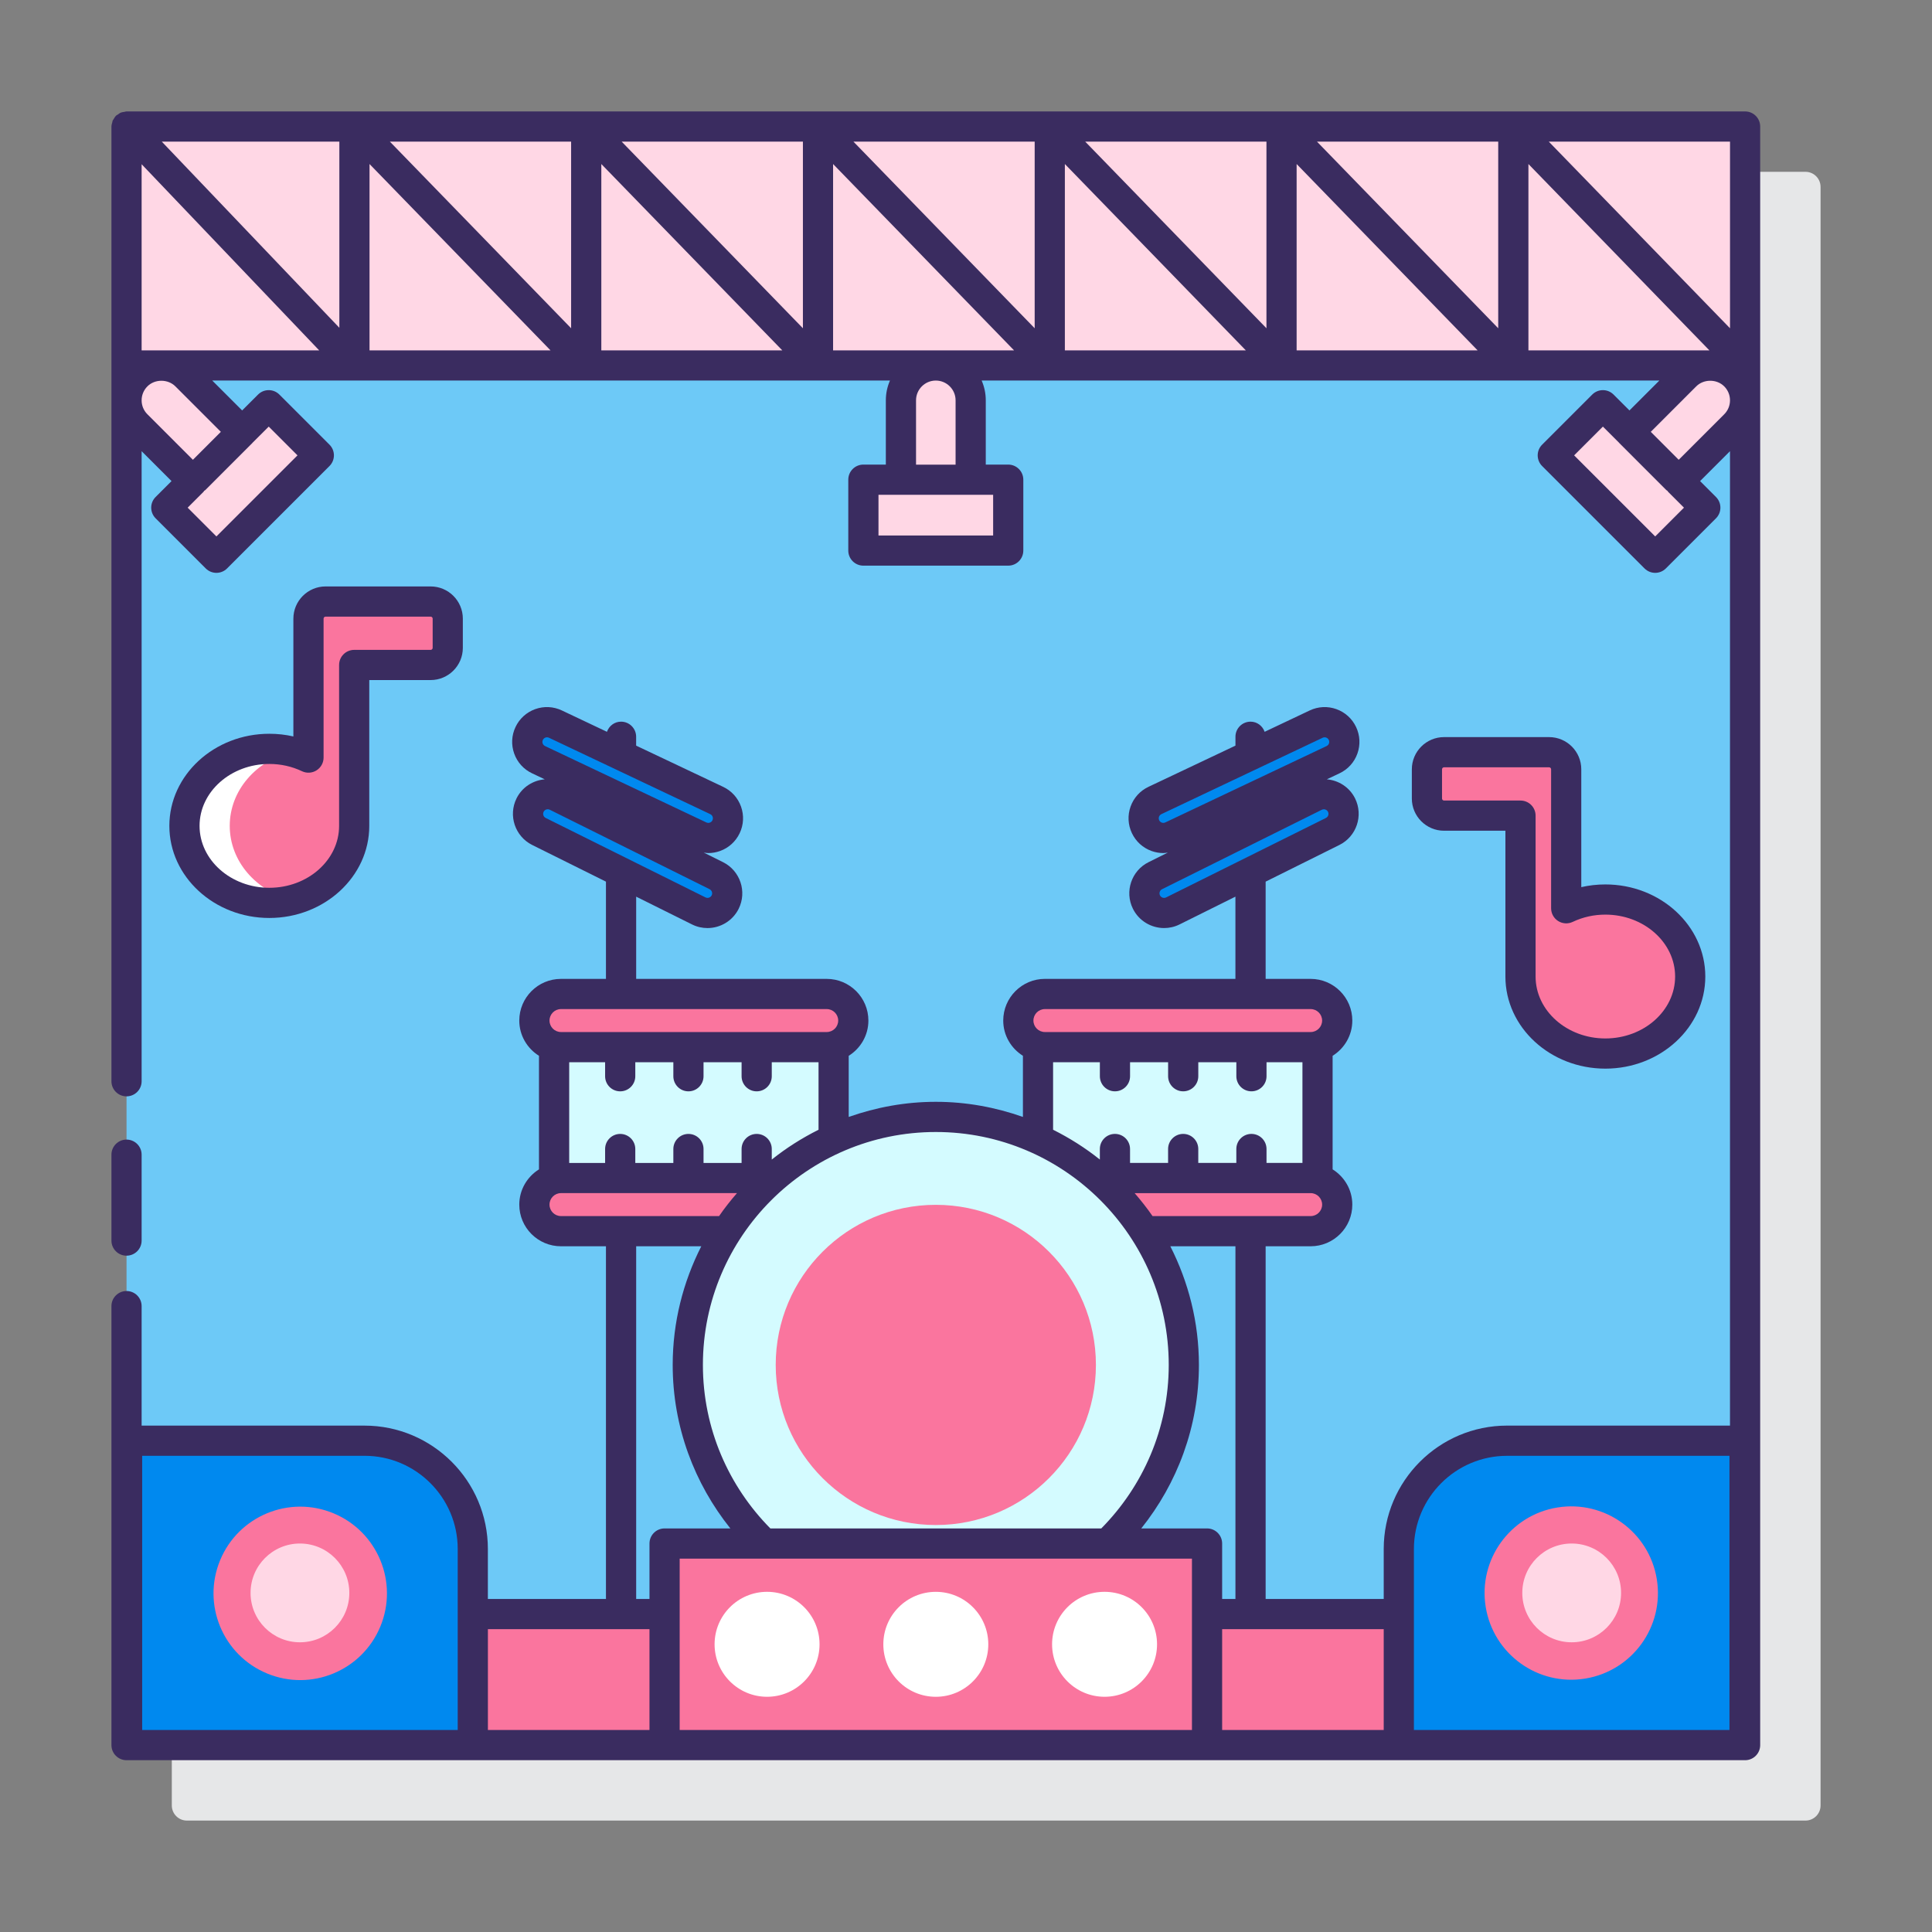 <svg id="Layer_1" enable-background="new 0 0 128 128" height="512" viewBox="0 0 128 128" width="512" xmlns="http://www.w3.org/2000/svg"><rect x="0" y="0" width="128" height="128" fill="#808080" stroke="none"/><path d="m119.617 11.383h-107.234c-.053 0-.098.022-.148.03-.075.011-.15.016-.221.045-.077.031-.139.081-.205.129-.038.027-.081.04-.116.073-.003.003-.004.007-.007.01-.066.064-.111.145-.158.226-.019.033-.049.06-.064.095s-.014.076-.025.112c-.026.089-.053.177-.054.269 0 .004-.002.008-.002.012v98.553 8.681c0 .552.447 1 1 1h.036 107.162.036c.553 0 1-.448 1-1v-107.217-.018c0-.552-.447-1-1-1z" fill="#e6e7e8"/><path d="m8.383 8.383h107.234v107.234h-107.234z" fill="#6dc9f7"/><path d="m94.538 50.969c0-.626.508-1.134 1.134-1.134h5.065 1.893c.626 0 1.134.508 1.134 1.134v3.069 6.136c.777-.368 1.658-.579 2.595-.579 3.105 0 5.622 2.284 5.622 5.102s-2.517 5.102-5.622 5.102-5.622-2.284-5.622-5.102v-10.66h-5.065c-.626 0-1.134-.508-1.134-1.134z" fill="#fa759e"/><path d="m29.664 40.987c0-.626-.508-1.134-1.134-1.134h-5.065-1.893c-.626 0-1.134.508-1.134 1.134v3.069 6.136c-.777-.368-1.658-.579-2.595-.579-3.105 0-5.622 2.284-5.622 5.102s2.517 5.102 5.622 5.102 5.622-2.284 5.622-5.102v-10.66h5.065c.626 0 1.134-.508 1.134-1.134z" fill="#fa759e"/><path d="m15.221 54.715c0-2.344 1.744-4.314 4.116-4.912-.477-.12-.976-.191-1.494-.191-3.105 0-5.622 2.284-5.622 5.102s2.517 5.102 5.622 5.102c.52 0 1.022-.069 1.5-.189-2.376-.595-4.122-2.566-4.122-4.912z" fill="#fff"/><path d="m8.383 8.383h107.234v15.83h-107.234z" fill="#ffd7e5"/><path d="m31.325 106.936h12.705v8.681h-12.705z" fill="#fa759e"/><path d="m79.97 106.936h12.705v8.681h-12.705z" fill="#fa759e"/><path d="m64.309 31.781v-5.259c0-1.275-1.034-2.309-2.309-2.309s-2.309 1.034-2.309 2.309v5.259h-2.488v4.696h9.595v-4.696z" fill="#ffd7e5"/><path d="m16.044 28.608-3.719-3.719c-.902-.902-2.364-.902-3.266 0s-.902 2.364 0 3.266l3.719 3.719-1.759 1.759 3.32 3.32 6.785-6.785-3.32-3.32z" fill="#ffd7e5"/><path d="m107.956 28.608 3.719-3.719c.902-.902 2.364-.902 3.266 0s.902 2.364 0 3.266l-3.719 3.719 1.759 1.759-3.32 3.32-6.785-6.785 3.32-3.32z" fill="#ffd7e5"/><path d="m47.457 58.016-10.587-5.264c-.645-.321-1.428-.058-1.748.587-.321.645-.058 1.428.587 1.748l10.587 5.264c.645.321 1.428.058 1.748-.587.321-.645.058-1.428-.587-1.748z" fill="#0089ef"/><path d="m47.484 53.035-10.686-5.061c-.651-.308-1.429-.031-1.737.62s-.031 1.429.62 1.737l10.686 5.061c.651.308 1.429.031 1.737-.62s.031-1.429-.62-1.737z" fill="#0089ef"/><path d="m55.229 75.47v-6.162c-.146.039-.297.067-.456.067h-17.606c-.159 0-.31-.028-.456-.067v8.807c.146-.039.297-.067.456-.067h14.054c1.197-1.043 2.544-1.914 4.008-2.578z" fill="#d4fbff"/><path d="m54.773 65.854h-17.606c-.972 0-1.761.788-1.761 1.761s.788 1.761 1.761 1.761h17.606c.972 0 1.761-.788 1.761-1.761s-.789-1.761-1.761-1.761z" fill="#fa759e"/><path d="m51.221 78.048h-14.054c-.972 0-1.761.788-1.761 1.761 0 .972.788 1.761 1.761 1.761h11.009c.845-1.316 1.871-2.5 3.045-3.522z" fill="#fa759e"/><path d="m88.879 53.339c-.321-.645-1.103-.908-1.748-.587l-10.588 5.264c-.645.321-.908 1.103-.587 1.748s1.103.908 1.748.587l10.587-5.264c.645-.321.908-1.103.588-1.748z" fill="#0089ef"/><path d="m88.939 48.594c-.308-.651-1.086-.929-1.737-.62l-10.686 5.061c-.651.308-.929 1.086-.62 1.737s1.086.929 1.737.62l10.686-5.061c.65-.309.928-1.086.62-1.737z" fill="#0089ef"/><path d="m86.833 69.375h-17.606c-.159 0-.31-.028-.456-.067v6.162c1.464.664 2.811 1.535 4.008 2.578h14.054c.159 0 .31.028.456.067v-8.807c-.146.039-.297.067-.456.067z" fill="#d4fbff"/><path d="m86.833 65.854h-17.606c-.972 0-1.761.788-1.761 1.761s.788 1.761 1.761 1.761h17.606c.972 0 1.761-.788 1.761-1.761s-.789-1.761-1.761-1.761z" fill="#fa759e"/><path d="m86.833 78.048h-14.054c1.174 1.023 2.2 2.206 3.044 3.521h11.009c.972 0 1.761-.788 1.761-1.761.001-.972-.788-1.76-1.76-1.76z" fill="#fa759e"/><path d="m50.615 102.262h22.77c3.106-2.989 5.047-7.181 5.047-11.832 0-9.075-7.357-16.432-16.432-16.432s-16.432 7.357-16.432 16.432c0 4.651 1.941 8.843 5.047 11.832z" fill="#d4fbff"/><circle cx="62" cy="90.43" fill="#fa759e" r="10.607"/><path d="m24.151 95.451h-15.732v20.167h22.906v-12.992c0-3.963-3.212-7.175-7.174-7.175z" fill="#0089ef"/><ellipse cx="19.872" cy="105.534" fill="#fa759e" rx="5.743" ry="5.743" transform="matrix(.383 -.924 .924 .383 -85.233 83.507)"/><path d="m19.872 102.262c-1.807 0-3.272 1.465-3.272 3.272s1.465 3.272 3.272 3.272 3.272-1.465 3.272-3.272-1.465-3.272-3.272-3.272z" fill="#ffd7e5"/><path d="m99.849 95.451c-3.962 0-7.174 3.212-7.174 7.174v12.992h22.906v-20.166z" fill="#0089ef"/><ellipse cx="104.128" cy="105.534" fill="#fa759e" rx="5.743" ry="5.743" transform="matrix(.987 -.16 .16 .987 -15.56 18.042)"/><path d="m104.128 102.262c-1.807 0-3.272 1.465-3.272 3.272s1.465 3.272 3.272 3.272 3.272-1.465 3.272-3.272-1.465-3.272-3.272-3.272z" fill="#ffd7e5"/><path d="m44.03 102.262h35.94v13.355h-35.94z" fill="#fa759e"/><g fill="#3a2c60"><path d="m8.383 83.192c.553 0 1-.448 1-1v-5.692c0-.552-.447-1-1-1s-1 .448-1 1v5.692c0 .552.447 1 1 1z"/><path d="m102.631 48.835h-6.959c-1.177 0-2.134.957-2.134 2.134v1.935c0 1.177.957 2.134 2.134 2.134h4.065v9.66c0 3.365 2.971 6.102 6.622 6.102s6.622-2.737 6.622-6.102-2.971-6.102-6.622-6.102c-.544 0-1.077.06-1.595.179v-7.806c.001-1.177-.956-2.134-2.133-2.134zm3.728 11.761c2.549 0 4.622 1.84 4.622 4.102s-2.073 4.102-4.622 4.102-4.622-1.84-4.622-4.102v-10.66c0-.552-.447-1-1-1h-5.065c-.074 0-.134-.06-.134-.134v-1.935c0-.074.06-.134.134-.134h6.959c.074 0 .134.06.134.134v9.206c0 .343.176.662.465.845.29.183.652.206.963.059.675-.321 1.405-.483 2.166-.483z"/><path d="m24.465 54.716v-9.66h4.065c1.177 0 2.134-.957 2.134-2.134v-1.935c0-1.177-.957-2.134-2.134-2.134h-6.959c-1.177 0-2.134.958-2.134 2.134v7.805c-.518-.119-1.05-.178-1.595-.178-3.651 0-6.622 2.737-6.622 6.102s2.971 6.102 6.622 6.102 6.623-2.738 6.623-6.102zm-11.244 0c0-2.262 2.073-4.102 4.622-4.102.763 0 1.491.162 2.166.482.312.148.674.125.963-.058.29-.184.466-.502.466-.845v-9.206c0-.074.06-.134.134-.134h6.959c.074 0 .134.06.134.134v1.935c0 .074-.06.134-.134.134h-5.065c-.553 0-1 .448-1 1v10.66c0 2.262-2.073 4.102-4.622 4.102s-4.623-1.841-4.623-4.102z"/><path d="m115.617 7.383h-107.234c-.053 0-.098.022-.148.03-.075.011-.15.016-.221.045-.078.03-.14.081-.206.129-.038.027-.081.04-.116.072-.003.003-.004.007-.007.01-.065.065-.111.146-.157.226-.019.033-.049.06-.064.095-.015.034-.014.076-.024.112-.027.089-.054.177-.055.269 0 .004-.002.008-.002.012v15.83 47.423c0 .552.447 1 1 1s1-.448 1-1v-41.744l1.981 1.981-1.053 1.053c-.391.391-.391 1.023 0 1.414l3.32 3.32c.195.195.451.293.707.293s.512-.098.707-.293l6.785-6.785c.188-.188.293-.442.293-.707s-.105-.52-.293-.707l-3.32-3.32c-.391-.391-1.023-.391-1.414 0l-1.053 1.052-1.981-1.981h44.9c-.174.402-.273.844-.273 1.309v4.259h-1.488c-.553 0-1 .448-1 1v4.696c0 .552.447 1 1 1h9.596c.553 0 1-.448 1-1v-4.696c0-.552-.447-1-1-1h-1.487v-4.259c0-.465-.099-.907-.273-1.309h44.9l-1.981 1.981-1.053-1.052c-.391-.391-1.023-.391-1.414 0l-3.32 3.32c-.188.188-.293.442-.293.707s.105.52.293.707l6.785 6.785c.195.195.451.293.707.293s.512-.098.707-.293l3.32-3.32c.391-.391.391-1.023 0-1.414l-1.053-1.053 1.981-1.981v64.558h-14.767c-4.507 0-8.174 3.667-8.174 8.174v3.312h-7.823v-23.367h2.981c1.522 0 2.761-1.238 2.761-2.76 0-.987-.524-1.847-1.305-2.336v-7.523c.78-.488 1.305-1.349 1.305-2.335 0-1.522-1.238-2.761-2.761-2.761h-2.981v-6.443l4.885-2.429c1.138-.565 1.604-1.951 1.038-3.09-.371-.744-1.095-1.193-1.869-1.26l.841-.398c.557-.264.977-.728 1.184-1.307.207-.58.176-1.206-.087-1.761-.264-.557-.728-.977-1.308-1.185-.579-.207-1.206-.175-1.761.087l-2.989 1.416c-.137-.389-.498-.672-.934-.672-.553 0-1 .448-1 1v.588l-5.764 2.73c-.557.264-.977.728-1.184 1.307-.207.58-.176 1.206.088 1.762s.728.977 1.307 1.184c.254.09.516.135.776.135.101 0 .2-.02.299-.033l-1.277.635c-1.138.565-1.604 1.951-1.037 3.09.402.808 1.22 1.276 2.067 1.276.344 0 .693-.077 1.021-.24l3.702-1.841v5.448h-12.622c-1.522 0-2.761 1.238-2.761 2.761 0 .986.524 1.846 1.304 2.335v4.051c-1.809-.638-3.746-1.002-5.771-1.002s-3.961.365-5.771 1.002v-4.05c.78-.488 1.304-1.349 1.304-2.335 0-1.522-1.238-2.761-2.761-2.761h-12.624v-5.448l3.702 1.841c.328.163.678.24 1.021.24.848 0 1.665-.469 2.068-1.278.565-1.138.1-2.523-1.038-3.089l-1.277-.635c.1.013.199.033.299.033.261 0 .522-.045.776-.135.579-.207 1.043-.627 1.307-1.184s.295-1.182.088-1.762-.627-1.043-1.184-1.307l-5.764-2.73v-.588c0-.552-.447-1-1-1-.436 0-.797.283-.934.672l-2.989-1.416c-.555-.262-1.182-.294-1.761-.087-.58.208-1.044.628-1.307 1.184-.264.556-.295 1.182-.088 1.762s.627 1.043 1.184 1.307l.84.398c-.774.067-1.497.516-1.868 1.261-.565 1.138-.1 2.523 1.038 3.089l4.885 2.429v6.443h-2.981c-1.522 0-2.761 1.238-2.761 2.761 0 .986.524 1.847 1.305 2.335v7.523c-.78.488-1.305 1.349-1.305 2.336 0 1.522 1.238 2.76 2.761 2.76h2.981v23.368h-7.823v-3.312c0-4.507-3.667-8.174-8.174-8.174h-14.766v-7.918c0-.552-.447-1-1-1s-1 .448-1 1v20.404 8.681c0 .552.447 1 1 1h.036 22.906 12.705 35.94 12.705 22.906.036c.553 0 1-.448 1-1v-8.681-82.724-15.812-.018c0-.552-.447-1-1-1zm-38.414 47.106c-.093.043-.178.031-.231.011-.054-.019-.128-.062-.173-.156-.044-.094-.03-.178-.011-.232.016-.044.057-.125.155-.172l10.687-5.062c.047-.022.091-.029.129-.029.044 0 .08.009.104.018.054.019.128.062.173.156.044.094.03.178.011.232-.016.044-.057.125-.155.172l-10.689 5.062c0-.001 0 0 0 0zm.056 4.967c-.152.074-.335.012-.408-.136-.074-.15-.013-.333.138-.408l10.587-5.264c.043-.021.09-.032.135-.032.112 0 .221.062.273.168.074.15.013.333-.138.408zm-41.305-10.201c-.02-.054-.033-.138.012-.233.044-.093.118-.136.172-.155.023-.009.06-.018.104-.018.038 0 .082.007.129.029l10.687 5.062c.099.047.14.128.155.172.02.054.033.138-.011.232-.045.094-.119.137-.173.156-.054.02-.139.032-.231-.011 0 0 0 0-.001 0l-10.687-5.061c-.099-.048-.14-.129-.156-.173zm.063 4.529c.073-.15.259-.213.408-.137l10.587 5.264c.15.075.212.258.139.407-.075.151-.261.212-.409.138l-10.587-5.264c-.151-.075-.213-.258-.138-.408zm-26.634-30.571v-12.333l11.764 12.333zm1.336-13.83h11.764v12.333zm13.763 1.484 11.991 12.346h-11.991zm1.348-1.484h12.008v12.365zm14.009 1.484 11.99 12.346h-11.99zm1.348-1.484h12.008v12.365zm14.007 1.484 11.99 12.346h-11.99zm1.348-1.484h12.008v12.365zm14.008 1.484 11.99 12.346h-11.99zm1.348-1.484h12.008v12.365zm14.007 1.484 11.991 12.346h-11.991zm1.348-1.484h12.008v12.365zm14.009 1.484 11.99 12.346h-11.99zm13.355 10.881-12.007-12.365h12.008v12.365zm-104.85 5.7c-.248-.247-.384-.576-.384-.925s.137-.678.384-.926c.494-.494 1.357-.494 1.852 0l3.013 3.013-1.851 1.852zm8.037.815 1.906 1.906-5.371 5.371-1.906-1.906 1.053-1.053c.019-.019.025-.043.042-.063.023-.02.052-.027.074-.049l3.121-3.122c.007-.007.009-.016.015-.023.004-.004.009-.005.013-.009zm47.994 4.518v2.696h-7.596v-2.696h1.488c.002 0 .003-.001.005-.001.006 0 .011.003.017.003h4.598c.004 0 .008-.002.012-.002zm-2.488-6.259v4.262h-2.62v-4.262c0-.722.588-1.309 1.31-1.309s1.31.588 1.31 1.309zm46.351 9.018-5.371-5.371 1.906-1.906 1.053 1.052c.004.004.009.005.013.009.007.007.009.016.015.023l3.121 3.122c.022.022.051.03.074.049.017.02.023.044.042.063l1.053 1.053zm4.572-8.092-3.014 3.014-1.851-1.852 3.013-3.013c.494-.494 1.357-.495 1.852 0 .247.247.384.576.384.925s-.136.678-.384.926zm-20.558 75.177c0-3.404 2.77-6.174 6.174-6.174h14.732v18.167h-20.906zm-2 11.992h-10.705v-6.681h10.705zm-9.823-8.681h-.882v-3.674c0-.552-.447-1-1-1h-4.358c2.379-2.977 3.819-6.733 3.819-10.832 0-2.83-.693-5.496-1.894-7.861h4.314v23.367zm4.981-25.367h-10.474c-.366-.531-.766-1.035-1.186-1.521h3.211c.002 0 .003.001.005.001s.003-.001.005-.001h4.512c.002 0 .003.001.005.001s.003-.001.005-.001h3.918c.42 0 .761.341.761.761s-.342.76-.762.76zm-17.605-13.715h17.605c.42 0 .761.341.761.761s-.341.76-.761.76h-17.605c-.42 0-.761-.341-.761-.76s.341-.761.761-.761zm.543 3.521h3.098v.928c0 .552.447 1 1 1s1-.448 1-1v-.928h2.521v.928c0 .552.447 1 1 1s1-.448 1-1v-.928h2.521v.928c0 .552.447 1 1 1s1-.448 1-1v-.928h2.379v6.672h-2.38v-.923c0-.552-.447-1-1-1s-1 .448-1 1v.923h-2.521v-.923c0-.552-.447-1-1-1s-1 .448-1 1v.923h-2.521v-.923c0-.552-.447-1-1-1s-1 .448-1 1v.699c-.955-.764-1.994-1.423-3.098-1.975v-4.473zm7.661 20.055c0 4.222-1.713 8.044-4.469 10.832h-21.925c-2.757-2.788-4.469-6.61-4.469-10.832 0-8.509 6.923-15.432 15.432-15.432s15.431 6.923 15.431 15.432zm-26.3-13.606v-.699c0-.552-.447-1-1-1s-1 .448-1 1v.923h-2.521v-.923c0-.552-.447-1-1-1s-1 .448-1 1v.923h-2.521v-.923c0-.552-.447-1-1-1s-1 .448-1 1v.923h-2.379v-6.672h2.379v.928c0 .552.447 1 1 1s1-.448 1-1v-.928h2.521v.928c0 .552.447 1 1 1s1-.448 1-1v-.928h2.521v.928c0 .552.447 1 1 1s1-.448 1-1v-.928h3.098v4.473c-1.104.552-2.143 1.211-3.098 1.975zm-13.965-9.97h17.605c.42 0 .761.341.761.761s-.341.76-.761.76h-17.605c-.42 0-.761-.341-.761-.76s.341-.761.761-.761zm-.761 12.954c0-.419.341-.761.761-.761h11.66c-.421.486-.821.99-1.186 1.521h-10.474c-.42.001-.761-.34-.761-.76zm5.742 2.761h4.314c-1.202 2.365-1.894 5.031-1.894 7.861 0 4.099 1.441 7.855 3.819 10.832h-4.357c-.553 0-1 .448-1 1v3.674h-.882zm.882 25.367v6.681h-10.705v-6.681zm-33.611-11.486h14.732c3.404 0 6.174 2.77 6.174 6.174v11.992h-20.906zm35.611 18.167v-11.355h33.94v11.355z"/></g><path d="m50.82 105.462c-1.92 0-3.477 1.557-3.477 3.477s1.557 3.477 3.477 3.477 3.477-1.557 3.477-3.477-1.557-3.477-3.477-3.477z" fill="#fff"/><circle cx="62" cy="108.94" fill="#fff" r="3.477"/><path d="m73.18 105.462c-1.92 0-3.477 1.557-3.477 3.477s1.557 3.477 3.477 3.477 3.477-1.557 3.477-3.477-1.556-3.477-3.477-3.477z" fill="#fff"/></svg>
